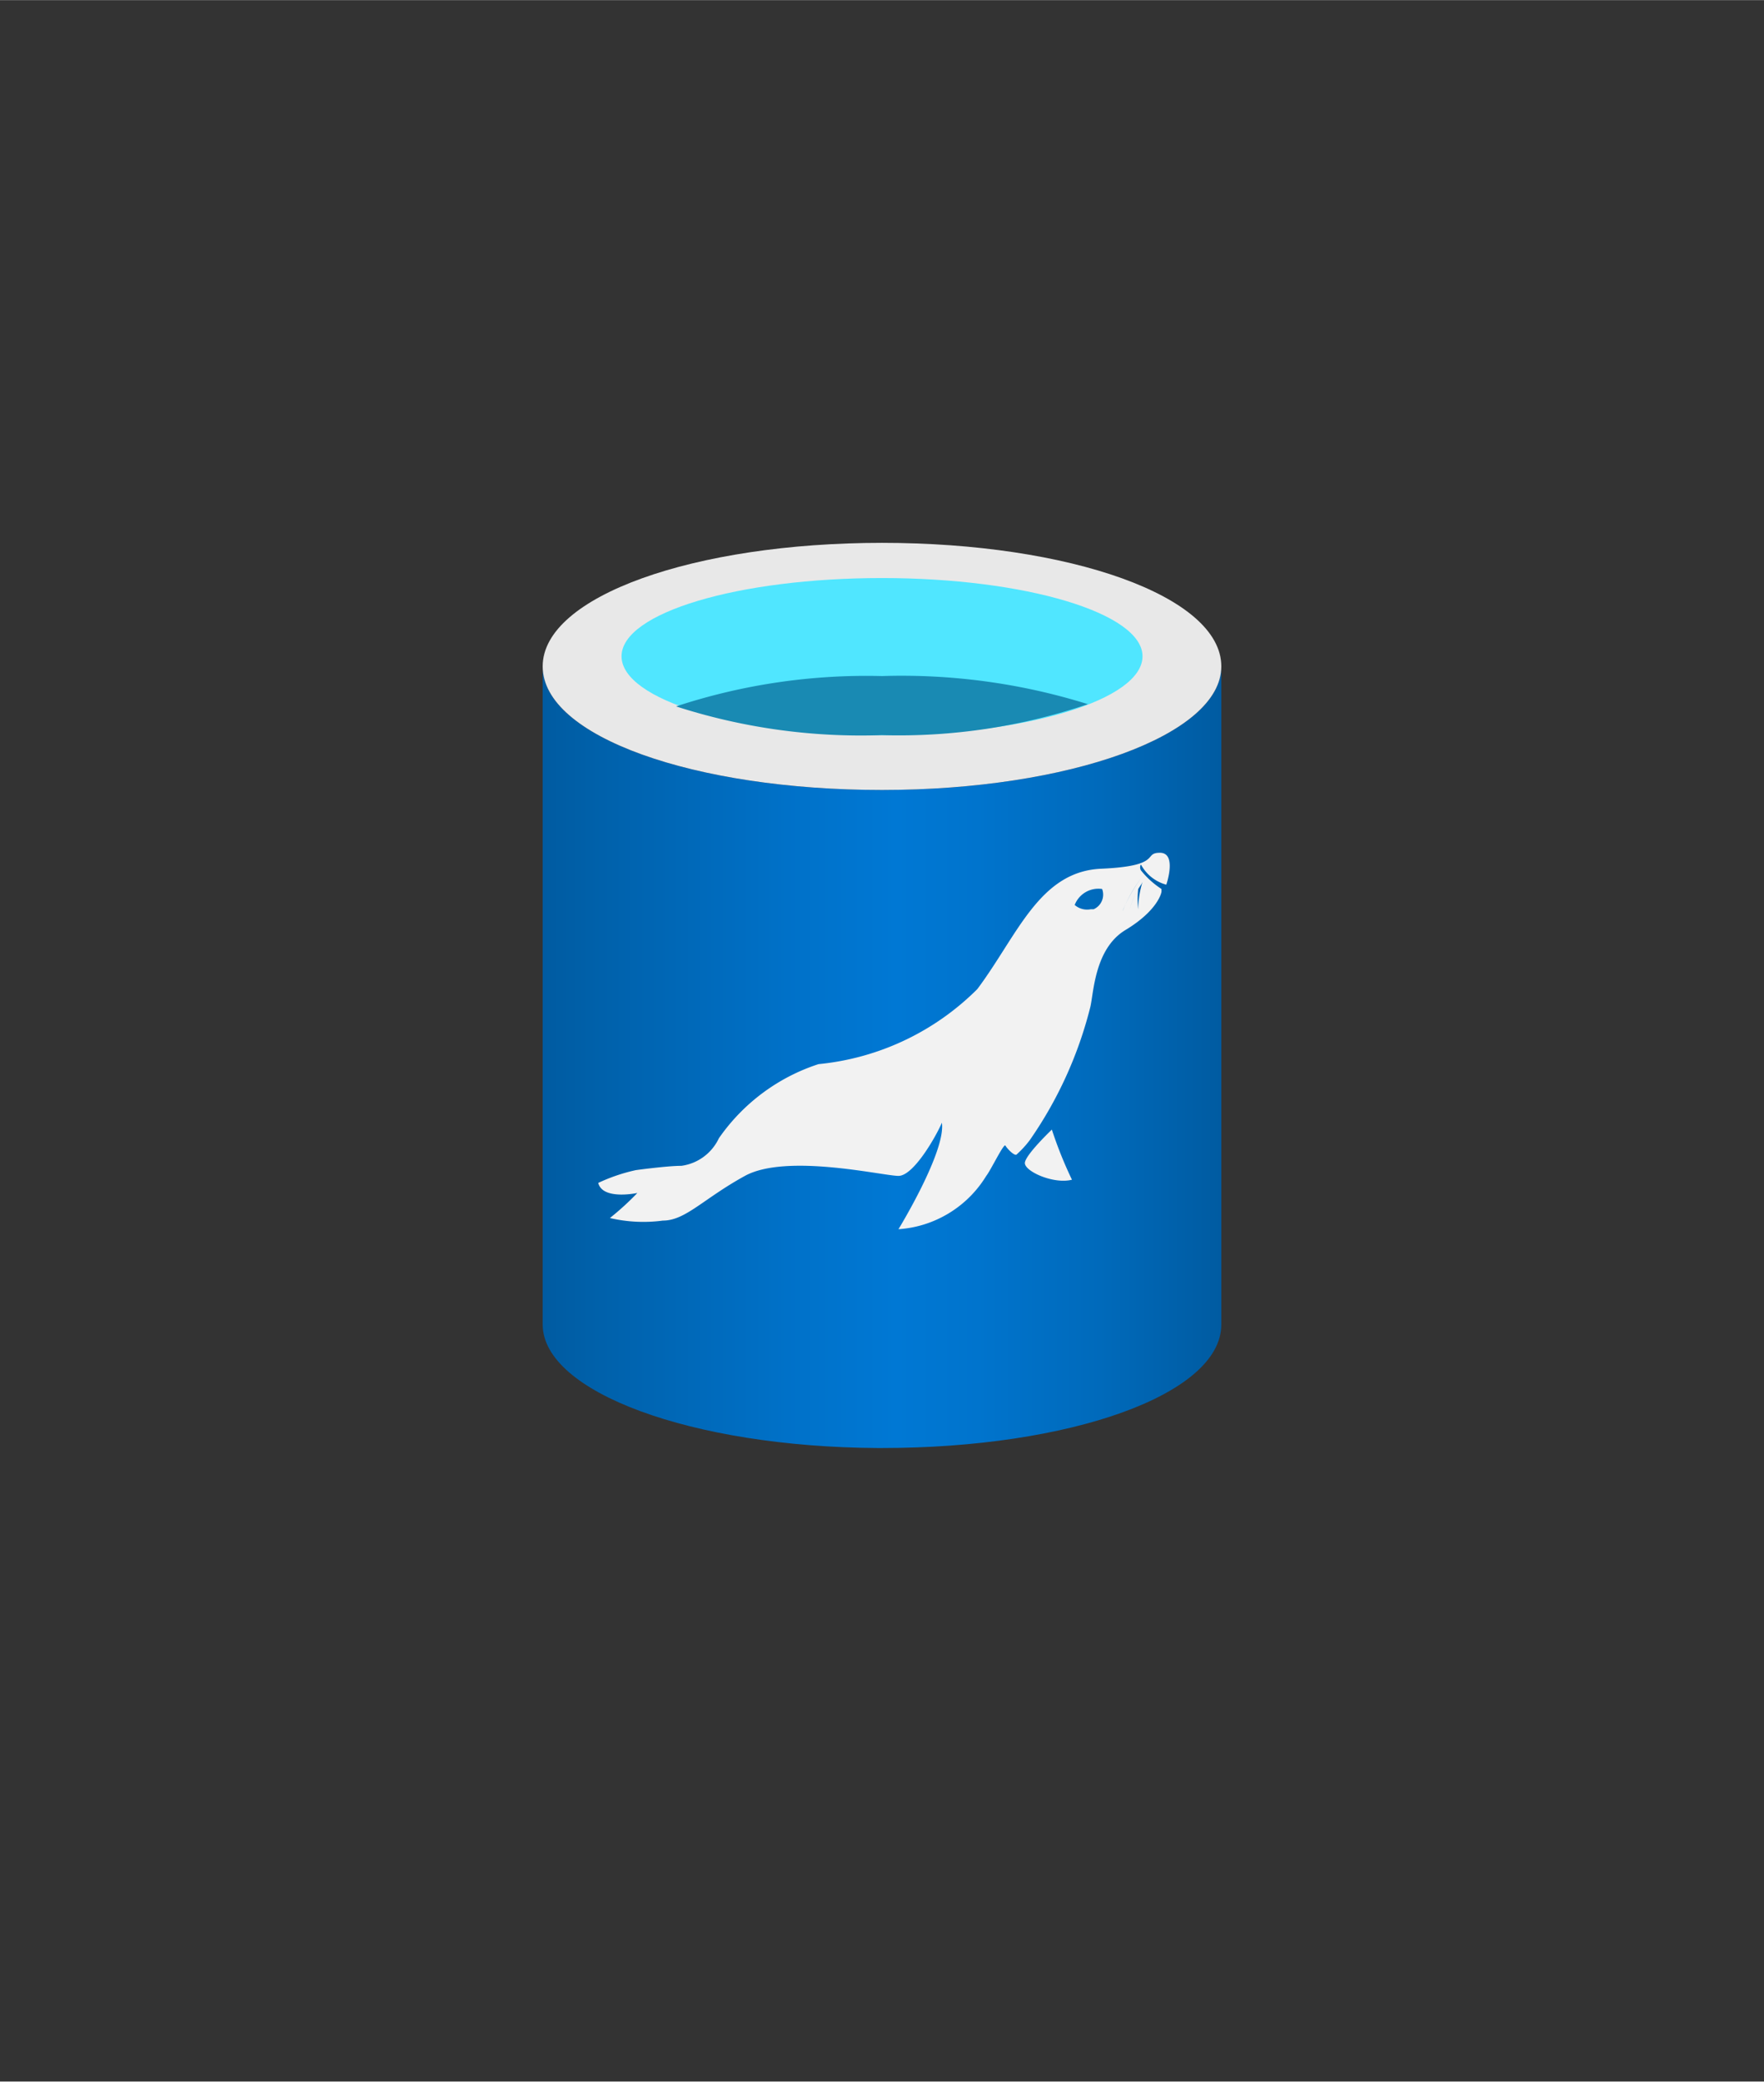 <?xml version="1.0" encoding="UTF-8" standalone="no"?>
<!DOCTYPE svg PUBLIC "-//W3C//DTD SVG 1.1//EN" "http://www.w3.org/Graphics/SVG/1.1/DTD/svg11.dtd">
<!-- Generated by Microsoft Visio, SVG Export Azure Database for MariaDB.svg Page-1 -->
<svg xmlns="http://www.w3.org/2000/svg" xmlns:xlink="http://www.w3.org/1999/xlink" xmlns:ev="http://www.w3.org/2001/xml-events"
		width="1.535in" height="1.811in" viewBox="0 0 110.52 130.378" xml:space="preserve" color-interpolation-filters="sRGB"
		class="st6">
	<rect x="0" y="0" width="110.52" height="130.378" fill="#333333" stroke="none"/>
	<style type="text/css">
	<![CDATA[
		.st1 {fill:url(#grad0-6);stroke:none;stroke-linecap:butt;stroke-width:34}
		.st2 {fill:#e8e8e8;stroke:none;stroke-linecap:butt;stroke-width:34}
		.st3 {fill:#50e6ff;stroke:none;stroke-linecap:butt;stroke-width:34}
		.st4 {fill:#198ab3;stroke:none;stroke-linecap:butt;stroke-width:34}
		.st5 {fill:#f2f2f2;stroke:none;stroke-linecap:butt;stroke-width:34}
		.st6 {fill:none;fill-rule:evenodd;font-size:12px;overflow:visible;stroke-linecap:square;stroke-miterlimit:3}
	]]>
	</style>

	<defs id="Patterns_And_Gradients">
		<linearGradient id="grad0-6" x1="0" y1="0" x2="1" y2="0" gradientTransform="rotate(0 0.5 0.5)">
			<stop offset="0" stop-color="#005ba1" stop-opacity="1"/>
			<stop offset="0.07" stop-color="#0060a9" stop-opacity="1"/>
			<stop offset="0.36" stop-color="#0071c8" stop-opacity="1"/>
			<stop offset="0.52" stop-color="#0078d4" stop-opacity="1"/>
			<stop offset="0.64" stop-color="#0074cd" stop-opacity="1"/>
			<stop offset="0.82" stop-color="#006abb" stop-opacity="1"/>
			<stop offset="1" stop-color="#005ba1" stop-opacity="1"/>
		</linearGradient>
	</defs>
	<g>
		<title>Page-1</title>
		<g id="group4028-1" transform="translate(34,-39.685)">
			<title>Azure Database for MariaDB</title>
			<g id="group4029-2">
				<title>Icon-databases-123</title>
				<g id="shape4030-3">
					<title>Sheet.4030</title>
					<path d="M21.26 89.16 C9.52 89.16 0 85.82 0 81.42 L0 122.64 C0 126.88 9.35 130.31 20.96 130.38 L21.26 130.38
								 C33 130.38 42.52 127.04 42.52 122.64 L42.52 81.42 C42.52 85.72 33 89.16 21.26 89.16 Z" class="st1"/>
				</g>
				<g id="shape4031-7" transform="translate(0,-41.219)">
					<title>Sheet.4031</title>
					<path d="M42.52 122.64 C42.52 126.94 33 130.38 21.26 130.38 C9.52 130.38 0 127.04 0 122.64 C0 118.24 9.52 114.9
								 21.26 114.9 C33 114.9 42.52 118.24 42.52 122.64 Z" class="st2"/>
				</g>
				<g id="shape4032-9" transform="translate(4.942,-44.654)">
					<title>Sheet.4032</title>
					<path d="M32.64 125.44 C32.64 128.18 25.31 130.38 16.32 130.38 C7.33 130.38 0 128.18 0 125.44 C0 122.71 7.33
								 120.54 16.32 120.54 C25.31 120.54 32.64 122.74 32.64 125.44 Z" class="st3"/>
				</g>
				<g id="shape4033-11" transform="translate(8.358,-44.654)">
					<title>Sheet.4033</title>
					<path d="M12.9 126.68 A38.307 38.518 -180 0 0 0 128.58 A37.876 38.084 -180 0 0 12.9 130.38 A36.981 37.184
								 -180 0 0 25.8 128.44 A39.269 39.485 -180 0 0 12.9 126.68 Z" class="st4"/>
				</g>
				<g id="shape4034-13" transform="translate(3.482,-13.706)">
					<title>Sheet.4034</title>
					<path d="M35.19 106.8 C34.1 106.8 35.39 107.63 31.51 107.8 C27.63 107.97 26.27 111.97 23.75 115.34 A16.351 16.441
								 0 0 1 13.8 120.04 A12.172 12.239 -180 0 0 7.56 124.68 A3.051 3.068 0 0 1 5.21 126.41 C4.31
								 126.41 2.35 126.68 2.35 126.68 A11.144 11.205 -180 0 0 -0 127.48 C0.27 128.58 2.45 128.11 2.45
								 128.11 A17.413 17.508 0 0 1 0.73 129.68 A9.287 9.338 -180 0 0 4.05 129.84 C5.47 129.84 6.57
								 128.48 9.19 127.04 C11.81 125.61 17.84 127.04 18.81 127.04 C19.77 127.04 21.19 124.51 21.53 123.71
								 C21.79 125.51 18.81 130.38 18.81 130.38 A6.998 7.037 -180 0 0 24.31 127.04 C24.58 126.71 25.41
								 124.98 25.51 125.14 C25.6 125.31 26.04 125.78 26.2 125.71 A6.235 6.27 -180 0 0 27.03 124.81
								 A25.14 25.278 -180 0 0 30.81 116.54 C31.04 115.74 31.04 112.84 33.03 111.64 C35.02 110.44 35.29
								 109.33 35.29 109.23 L35.29 109.07 A5.406 5.436 0 0 1 34 107.9 a0.365 0.367 0 0 1 6.39488E-14
								 -0.367 A2.554 2.568 -180 0 0 35.59 108.8 C35.59 108.8 36.28 106.8 35.19 106.8 ZM31.04 110.34
								 L30.85 110.34 A1.194 1.201 0 0 1 29.85 110.07 A1.592 1.601 0 0 1 31.57 109.07 a0.995 1
								 0 0 1 -0.531 1.267 ZM32.9 110.34 A9.32 9.371 0 0 1 34 108.4 A10.348 10.405 -180 0 0 32.84
								 110.47 L32.9 110.34 ZM34.1 108.63 A6.003 6.036 -180 0 0 33.83 110.34 A5.605 5.636 0 0 1
								 33.83 109.07 A4.643 4.669 -180 0 0 33.3 110.37 A4.444 4.469 0 0 1 34.03 108.77 L34.1 108.63
								 ZM28.42 124.14 C28.42 124.14 26.8 125.68 26.73 126.21 C26.67 126.74 28.52 127.58 29.68 127.28 A25.14
								 25.278 0 0 1 28.42 124.14 Z" class="st5"/>
				</g>
			</g>
		</g>
	</g>
</svg>
